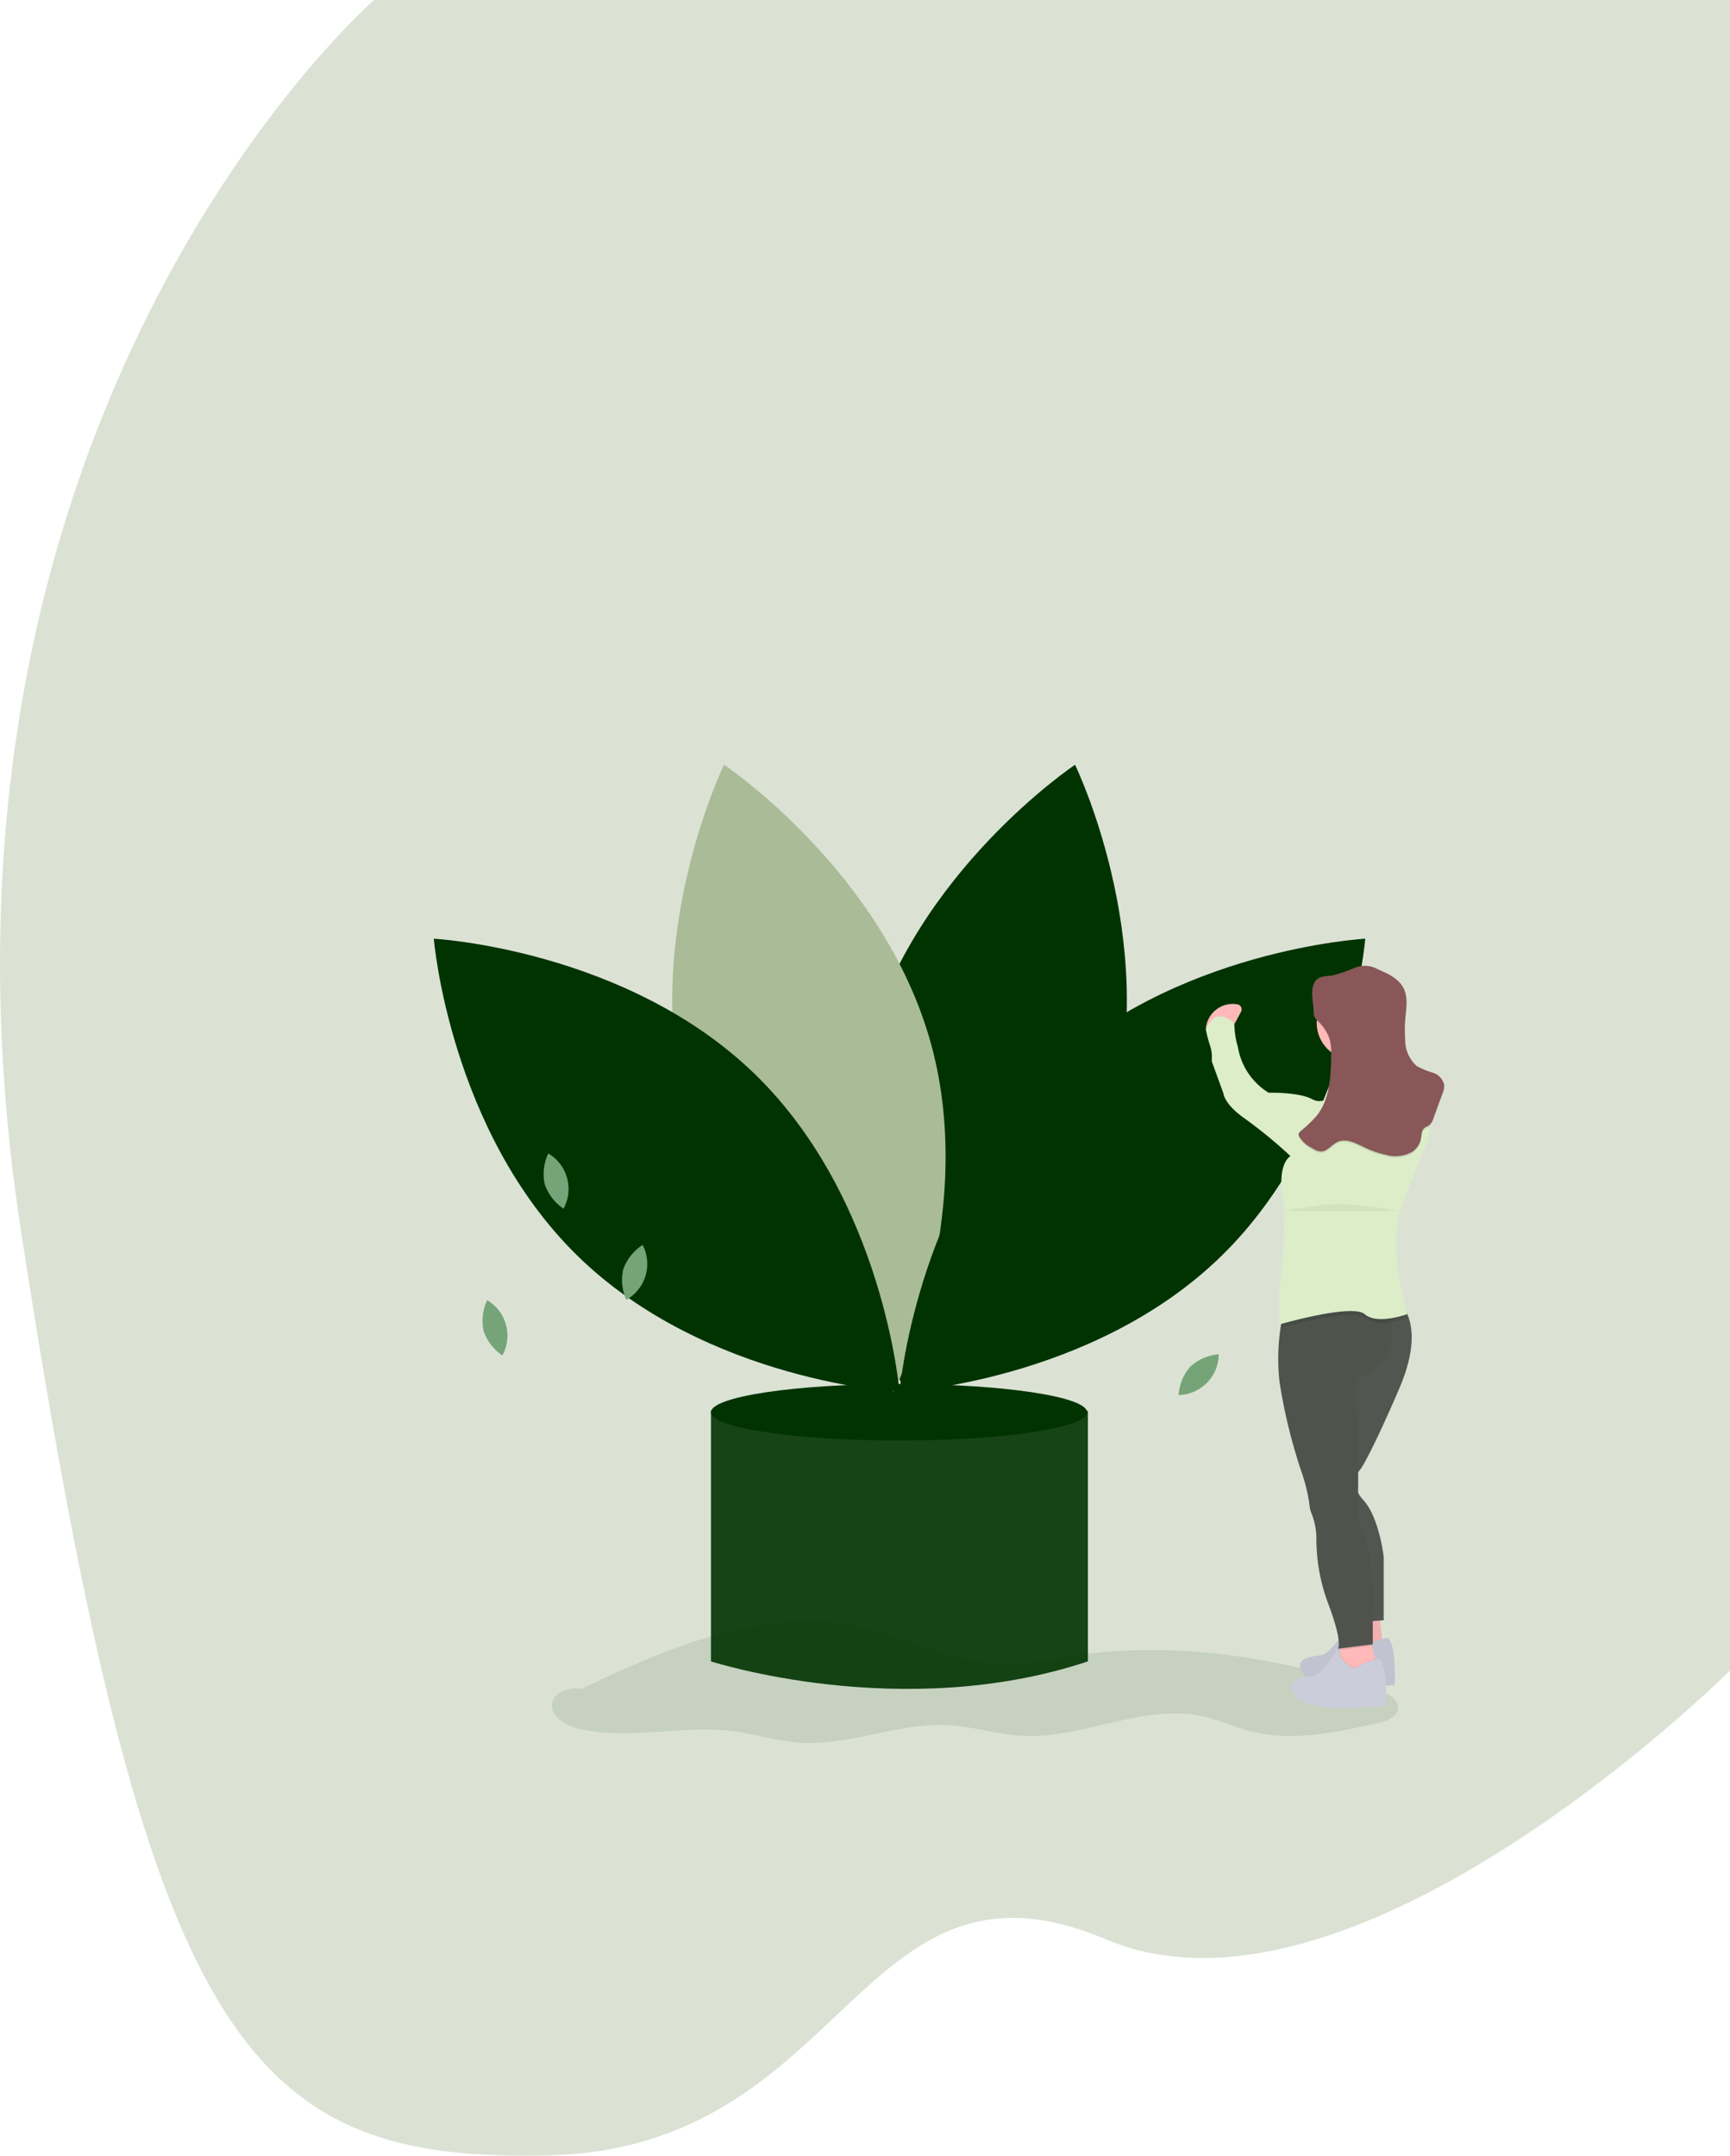 <svg xmlns="http://www.w3.org/2000/svg" viewBox="0 0 224 279.065">
  <path id="Path_32" data-name="Path 32" d="M177.323,0S115.359,53.862,131.6,159.309s29.158,120.627,68.257,119.719,40.042-41.559,72.246-27.963,80.782-34.8,80.782-34.8V0Z" transform="translate(-128.888)" fill="#cfd8c6" opacity="0.761"/>
  <path id="Path_1" data-name="Path 1" d="M853.833,259.673s-2.452,1.415-1.7,3.4a6.732,6.732,0,0,1,3.584,2.641c1.038,1.886,9.055,8.678,9.055,8.678l5.848-2.924s-2.034-2.716-8.469-4.612c0,0-3.793-4.066-5.114-4.82A27.879,27.879,0,0,1,853.833,259.673Z" transform="translate(-690.518 -131.327)" fill="#cbcdda"/>
  <path id="Path_2" data-name="Path 2" d="M853.833,259.673s-2.452,1.415-1.7,3.4a6.732,6.732,0,0,1,3.584,2.641c1.038,1.886,9.055,8.678,9.055,8.678l5.848-2.924s-2.034-2.716-8.469-4.612c0,0-3.793-4.066-5.114-4.82A27.879,27.879,0,0,1,853.833,259.673Z" transform="translate(-690.518 -131.327)" opacity="0.05"/>
  <path id="Path_3" data-name="Path 3" d="M290.431,783.706a15.41,15.41,0,0,1-3.873-.068c-1.3-.015-2.81.53-3.128,1.787-.427,1.689,1.548,2.962,3.238,3.383,6.561,1.633,13.507-.486,20.214.378,2.826.364,5.574,1.256,8.416,1.468,6.5.487,12.858-2.606,19.371-2.258,3.263.175,6.434,1.211,9.7,1.377,7.808.4,15.51-4.186,23.154-2.543,2.158.464,4.185,1.409,6.323,1.957,5.407,1.384,11.1.151,16.541-1.084,1.081-.245,2.384-.722,2.517-1.822.147-1.214-1.247-1.975-2.407-2.363-12.681-4.241-26.258-6.488-39.485-4.528a56.58,56.58,0,0,1-9.054,1.065c-6.734-.1-12.923-3.61-19.534-4.895-12.527-2.435-25.053,3.246-36.553,8.778" transform="translate(-211.904 -565.068)" fill="#030" opacity="0.1"/>
  <path id="Path_4" data-name="Path 4" d="M417.273,602.735h-3.835v32.423s24.753,8.019,48.809,0V602.735Z" transform="translate(-321.383 -420.086)" fill="#030" opacity="0.896"/>
  <ellipse id="Ellipse_1" data-name="Ellipse 1" cx="24.349" cy="3.661" rx="24.349" ry="3.661" transform="translate(92.055 179.163)" fill="#030"/>
  <path id="Path_5" data-name="Path 5" d="M563.586,119.187c-6.069,22.433-26.855,36.326-26.855,36.326s-10.947-22.478-4.879-44.911,26.855-36.326,26.855-36.326S569.655,96.754,563.586,119.187Z" transform="translate(-419.512 24.724)" fill="#030"/>
  <path id="Path_6" data-name="Path 6" d="M383.557,119.187c6.069,22.433,26.855,36.326,26.855,36.326s10.947-22.478,4.879-44.911-26.855-36.326-26.855-36.326S377.489,96.754,383.557,119.187Z" transform="translate(-294.689 24.724)" fill="#aabb97"/>
  <path id="Path_7" data-name="Path 7" d="M228.338,234.1c16.652,16.21,18.686,41.129,18.686,41.129s-24.965-1.363-41.617-17.573-18.686-41.129-18.686-41.129S211.686,217.888,228.338,234.1Z" transform="translate(-130.553 -95.008)" fill="#030"/>
  <path id="Path_8" data-name="Path 8" d="M586.375,234.1c-16.652,16.21-18.686,41.129-18.686,41.129s24.965-1.363,41.617-17.573,18.686-41.129,18.686-41.129S603.027,217.888,586.375,234.1Z" transform="translate(-451.217 -95.008)" fill="#030"/>
  <path id="Path_9" data-name="Path 9" d="M276.592,396.157a6.24,6.24,0,0,0,2.433,3.174,5.322,5.322,0,0,0-1.969-7.146A6.24,6.24,0,0,0,276.592,396.157Z" transform="translate(-206.063 -242.863)" fill="#75a478"/>
  <path id="Path_10" data-name="Path 10" d="M340.756,470.112a6.24,6.24,0,0,0,.38,3.981,5.323,5.323,0,0,0,2.12-7.1A6.24,6.24,0,0,0,340.756,470.112Z" transform="translate(-260.047 -305.828)" fill="#75a478"/>
  <path id="Path_11" data-name="Path 11" d="M797.475,558a6.24,6.24,0,0,0-1.531,3.695,5.323,5.323,0,0,0,5.2-5.28A6.241,6.241,0,0,0,797.475,558Z" transform="translate(-643.342 -381.096)" fill="#75a478"/>
  <path id="Path_12" data-name="Path 12" d="M941.605,767.971s.283,4.15.754,4.622-4.245.755-4.245.755l.66-5.376Z" transform="translate(-763.009 -559.167)" fill="#ffb9b9"/>
  <path id="Path_13" data-name="Path 13" d="M941.605,767.971s.283,4.15.754,4.622-4.245.755-4.245.755l.66-5.376Z" transform="translate(-763.009 -559.167)" opacity="0.05"/>
  <path id="Path_14" data-name="Path 14" d="M906.536,781.209a9.054,9.054,0,0,0-3.018,1.226,3.276,3.276,0,0,1-2.264-2.547s-1.981,3.4-3.3,3.584-3.867.377-2.169,2.641,11.7,1.226,11.7,1.226S907.762,781.87,906.536,781.209Z" transform="translate(-726.903 -569.198)" fill="#cbcdda"/>
  <path id="Path_15" data-name="Path 15" d="M906.536,781.209a9.054,9.054,0,0,0-3.018,1.226,3.276,3.276,0,0,1-2.264-2.547s-1.981,3.4-3.3,3.584-3.867.377-2.169,2.641,11.7,1.226,11.7,1.226S907.762,781.87,906.536,781.209Z" transform="translate(-726.903 -569.198)" opacity="0.05"/>
  <path id="Path_16" data-name="Path 16" d="M931.2,790.235l-.66,1.792L926.2,790.8l.247-1.779.059-.429.165-1.187s3.679-.943,3.679-.472a7.335,7.335,0,0,0,.242,1.149c.151.58.341,1.241.468,1.676C931.14,790.046,931.2,790.235,931.2,790.235Z" transform="translate(-752.978 -575.016)" fill="#ffb9b9"/>
  <path id="Path_17" data-name="Path 17" d="M915.939,534.612a2.577,2.577,0,0,0-.008,2.625,4.558,4.558,0,0,0,.678.94c2.075,2.264,2.641,7.357,2.641,7.357v8.206l-1.415.109-2.264.174-3.4-13.96s-1.981-10.187-1.037-11.979,1.792-13.017,1.792-13.017l.783-.811,1.858-1.924h5.376a3.614,3.614,0,0,1,1.046,1.17c.9,1.494,1.713,4.6-.763,10.338-3.867,8.961-5,10.376-5,10.376A2.169,2.169,0,0,0,915.939,534.612Z" transform="translate(-740.088 -343.993)" fill="#4f534c" opacity="0.971"/>
  <path id="Path_19" data-name="Path 19" d="M932.219,788.082l-4.085.51.165-1.187s3.679-.943,3.679-.472A7.321,7.321,0,0,0,932.219,788.082Z" transform="translate(-754.608 -575.016)" opacity="0.1"/>
  <path id="Path_20" data-name="Path 20" d="M887.536,515.007s.235,7.425.274,12.092c.008,1.055.008,1.97-.009,2.625a5.806,5.806,0,0,1-.077,1.035,6.577,6.577,0,0,0,.283,2.735,27.224,27.224,0,0,1,1.7,11.7v4.15l-4.527.566s.755-.566-1.321-6.037a23.846,23.846,0,0,1-1.454-8.275,8.853,8.853,0,0,0-.662-3.274,4.04,4.04,0,0,1-.241-1.09,21.6,21.6,0,0,0-1.038-4.245,70.411,70.411,0,0,1-2.83-11.6,27.018,27.018,0,0,1,.131-7.017,17.541,17.541,0,0,1,.341-1.755s9.221-5.8,12.7-1.792a4.544,4.544,0,0,1,.786,1.32,8.707,8.707,0,0,1,.445,1.47C893.121,512.933,887.536,515.007,887.536,515.007Z" transform="translate(-711.959 -336.48)" fill="#4f534c"/>
  <circle id="Ellipse_4" data-name="Ellipse 4" cx="4.811" cy="4.811" r="4.811" transform="translate(170.484 127.592)" fill="#ffb9b9"/>
  <path id="Path_21" data-name="Path 21" d="M921,288.761s1.981,5.565,0,8.489,6.32,1.981,6.32,1.981l3.207-3.867s-3.773,0-3.962-6.6S921,288.761,921,288.761Z" transform="translate(-748.344 -153.34)" fill="#ffb9b9"/>
  <path id="Path_22" data-name="Path 22" d="M895.729,507.084a12.375,12.375,0,0,1-2.1.526,4.288,4.288,0,0,1-3.369-.526c-.48-.424-1.663-.475-3.084-.34a52.924,52.924,0,0,0-7.82,1.623,17.506,17.506,0,0,1,.341-1.755s9.221-5.8,12.7-1.792h2.012a3.613,3.613,0,0,1,1.046,1.17C895.629,506.74,895.729,507.084,895.729,507.084Z" transform="translate(-713.549 -336.48)" opacity="0.1"/>
  <path id="Path_23" data-name="Path 23" d="M931.2,802.042l-.66,1.792-4.339-1.226.247-1.779a3.055,3.055,0,0,0,2.017,1.873,15.386,15.386,0,0,1,2.6-1.137C931.14,801.853,931.2,802.042,931.2,802.042Z" transform="translate(-752.978 -586.823)" opacity="0.1"/>
  <path id="Path_24" data-name="Path 24" d="M899.385,798.49a9.055,9.055,0,0,0-3.018,1.226,3.276,3.276,0,0,1-2.264-2.547s-1.981,3.4-3.3,3.584-3.867.377-2.169,2.641,11.7,1.226,11.7,1.226S900.612,799.151,899.385,798.49Z" transform="translate(-720.884 -583.744)" fill="#cbcdda"/>
  <path id="Path_25" data-name="Path 25" d="M818.194,273.362a3.489,3.489,0,0,1,4.045-3.314.66.66,0,0,1,.521.966l-.792,1.49Z" transform="translate(-662.07 -140.038)" fill="#ffb9b9"/>
  <path id="Path_26" data-name="Path 26" d="M840.6,291.676s-4.622-.755-5.848-1.7a1.908,1.908,0,0,1-2.641.849c-1.7-.943-5.659-.849-5.659-.849a8.555,8.555,0,0,1-3.962-5.848,11.374,11.374,0,0,1-.472-3.113s-2.452-2.547-3.679.849c.472,2.358.849,2.169.755,4.056l1.509,4.15s.094,1.415,2.83,3.3a60.812,60.812,0,0,1,5.848,4.811s-1.651.9-1.038,5c.749,5.015-.377,12.168-.377,12.168v4.622s9.432-2.735,11.036-1.321,5.471,0,5.471,0a54.963,54.963,0,0,1-1.132-5.471,23.725,23.725,0,0,1,.094-7.64s2.452-6.508,3.584-9.149-.849-6.225-2.83-7.546-2.719-.528-2.719-.528S844.845,290.827,840.6,291.676Z" transform="translate(-662.194 -148.521)" fill="#dcedc8"/>
  <path id="Path_27" data-name="Path 27" d="M896.1,245.967a1.664,1.664,0,0,0,.1.576,1.815,1.815,0,0,0,.442.55,5.5,5.5,0,0,1,1.575,2.466,7.46,7.46,0,0,1,.149,1.994c-.041,2.708-.154,5.631-1.827,7.762a16.915,16.915,0,0,1-2.148,2.068.649.649,0,0,0-.226.3.566.566,0,0,0,.07.373,4.035,4.035,0,0,0,1.76,1.556A2.227,2.227,0,0,0,897,264c.858.028,1.424-.878,2.205-1.235,1.136-.519,2.411.2,3.539.74a12.469,12.469,0,0,0,2.555.891,4.518,4.518,0,0,0,3.589-.362,2.741,2.741,0,0,0,1.118-1.749c.082-.461.069-1,.418-1.308.18-.161.425-.227.62-.37a1.927,1.927,0,0,0,.574-.944l1.162-3.177a2.611,2.611,0,0,0,.227-1.067,2.135,2.135,0,0,0-1.47-1.614,10.075,10.075,0,0,1-2.115-.887,4.526,4.526,0,0,1-1.473-3.464,16.66,16.66,0,0,1,.019-2.668c.115-1.316.372-2.717-.213-3.9-.625-1.265-2.028-1.91-3.326-2.461a3.425,3.425,0,0,0-3.224-.1,25.6,25.6,0,0,1-2.622.887,11.551,11.551,0,0,0-1.528.209C895.289,242.083,896.1,244.543,896.1,245.967Z" transform="translate(-726.01 -114.741)" opacity="0.1"/>
  <path id="Path_28" data-name="Path 28" d="M896.1,244.775a1.67,1.67,0,0,0,.1.576,1.817,1.817,0,0,0,.442.55,5.5,5.5,0,0,1,1.575,2.466,7.456,7.456,0,0,1,.149,1.994c-.041,2.708-.155,5.632-1.827,7.762a16.911,16.911,0,0,1-2.148,2.068.648.648,0,0,0-.226.3.566.566,0,0,0,.07.373,4.035,4.035,0,0,0,1.76,1.556A2.228,2.228,0,0,0,897,262.8c.858.028,1.424-.878,2.205-1.235,1.136-.519,2.411.2,3.539.74a12.469,12.469,0,0,0,2.555.891,4.518,4.518,0,0,0,3.589-.362,2.74,2.74,0,0,0,1.118-1.749c.082-.461.069-1,.418-1.308.18-.161.425-.227.62-.37a1.926,1.926,0,0,0,.574-.944l1.162-3.177a2.611,2.611,0,0,0,.227-1.067,2.135,2.135,0,0,0-1.47-1.614,10.071,10.071,0,0,1-2.115-.887,4.526,4.526,0,0,1-1.473-3.464,16.681,16.681,0,0,1,.019-2.668c.115-1.316.372-2.717-.213-3.9-.625-1.265-2.028-1.91-3.326-2.461a3.425,3.425,0,0,0-3.224-.1,25.6,25.6,0,0,1-2.622.887,11.559,11.559,0,0,0-1.528.209C895.289,240.891,896.1,243.351,896.1,244.775Z" transform="translate(-726.01 -113.738)" fill="#895757"/>
  <path id="Path_29" data-name="Path 29" d="M882.412,434.567s.753-.182,4.525-.748,10.376.755,10.376.755" transform="translate(-716.124 -277.788)" opacity="0.05"/>
  <path id="Path_30" data-name="Path 30" d="M226.592,516.157a6.241,6.241,0,0,0,2.433,3.174,5.323,5.323,0,0,0-1.969-7.146A6.24,6.24,0,0,0,226.592,516.157Z" transform="translate(-163.977 -343.868)" fill="#75a478"/>
</svg>

